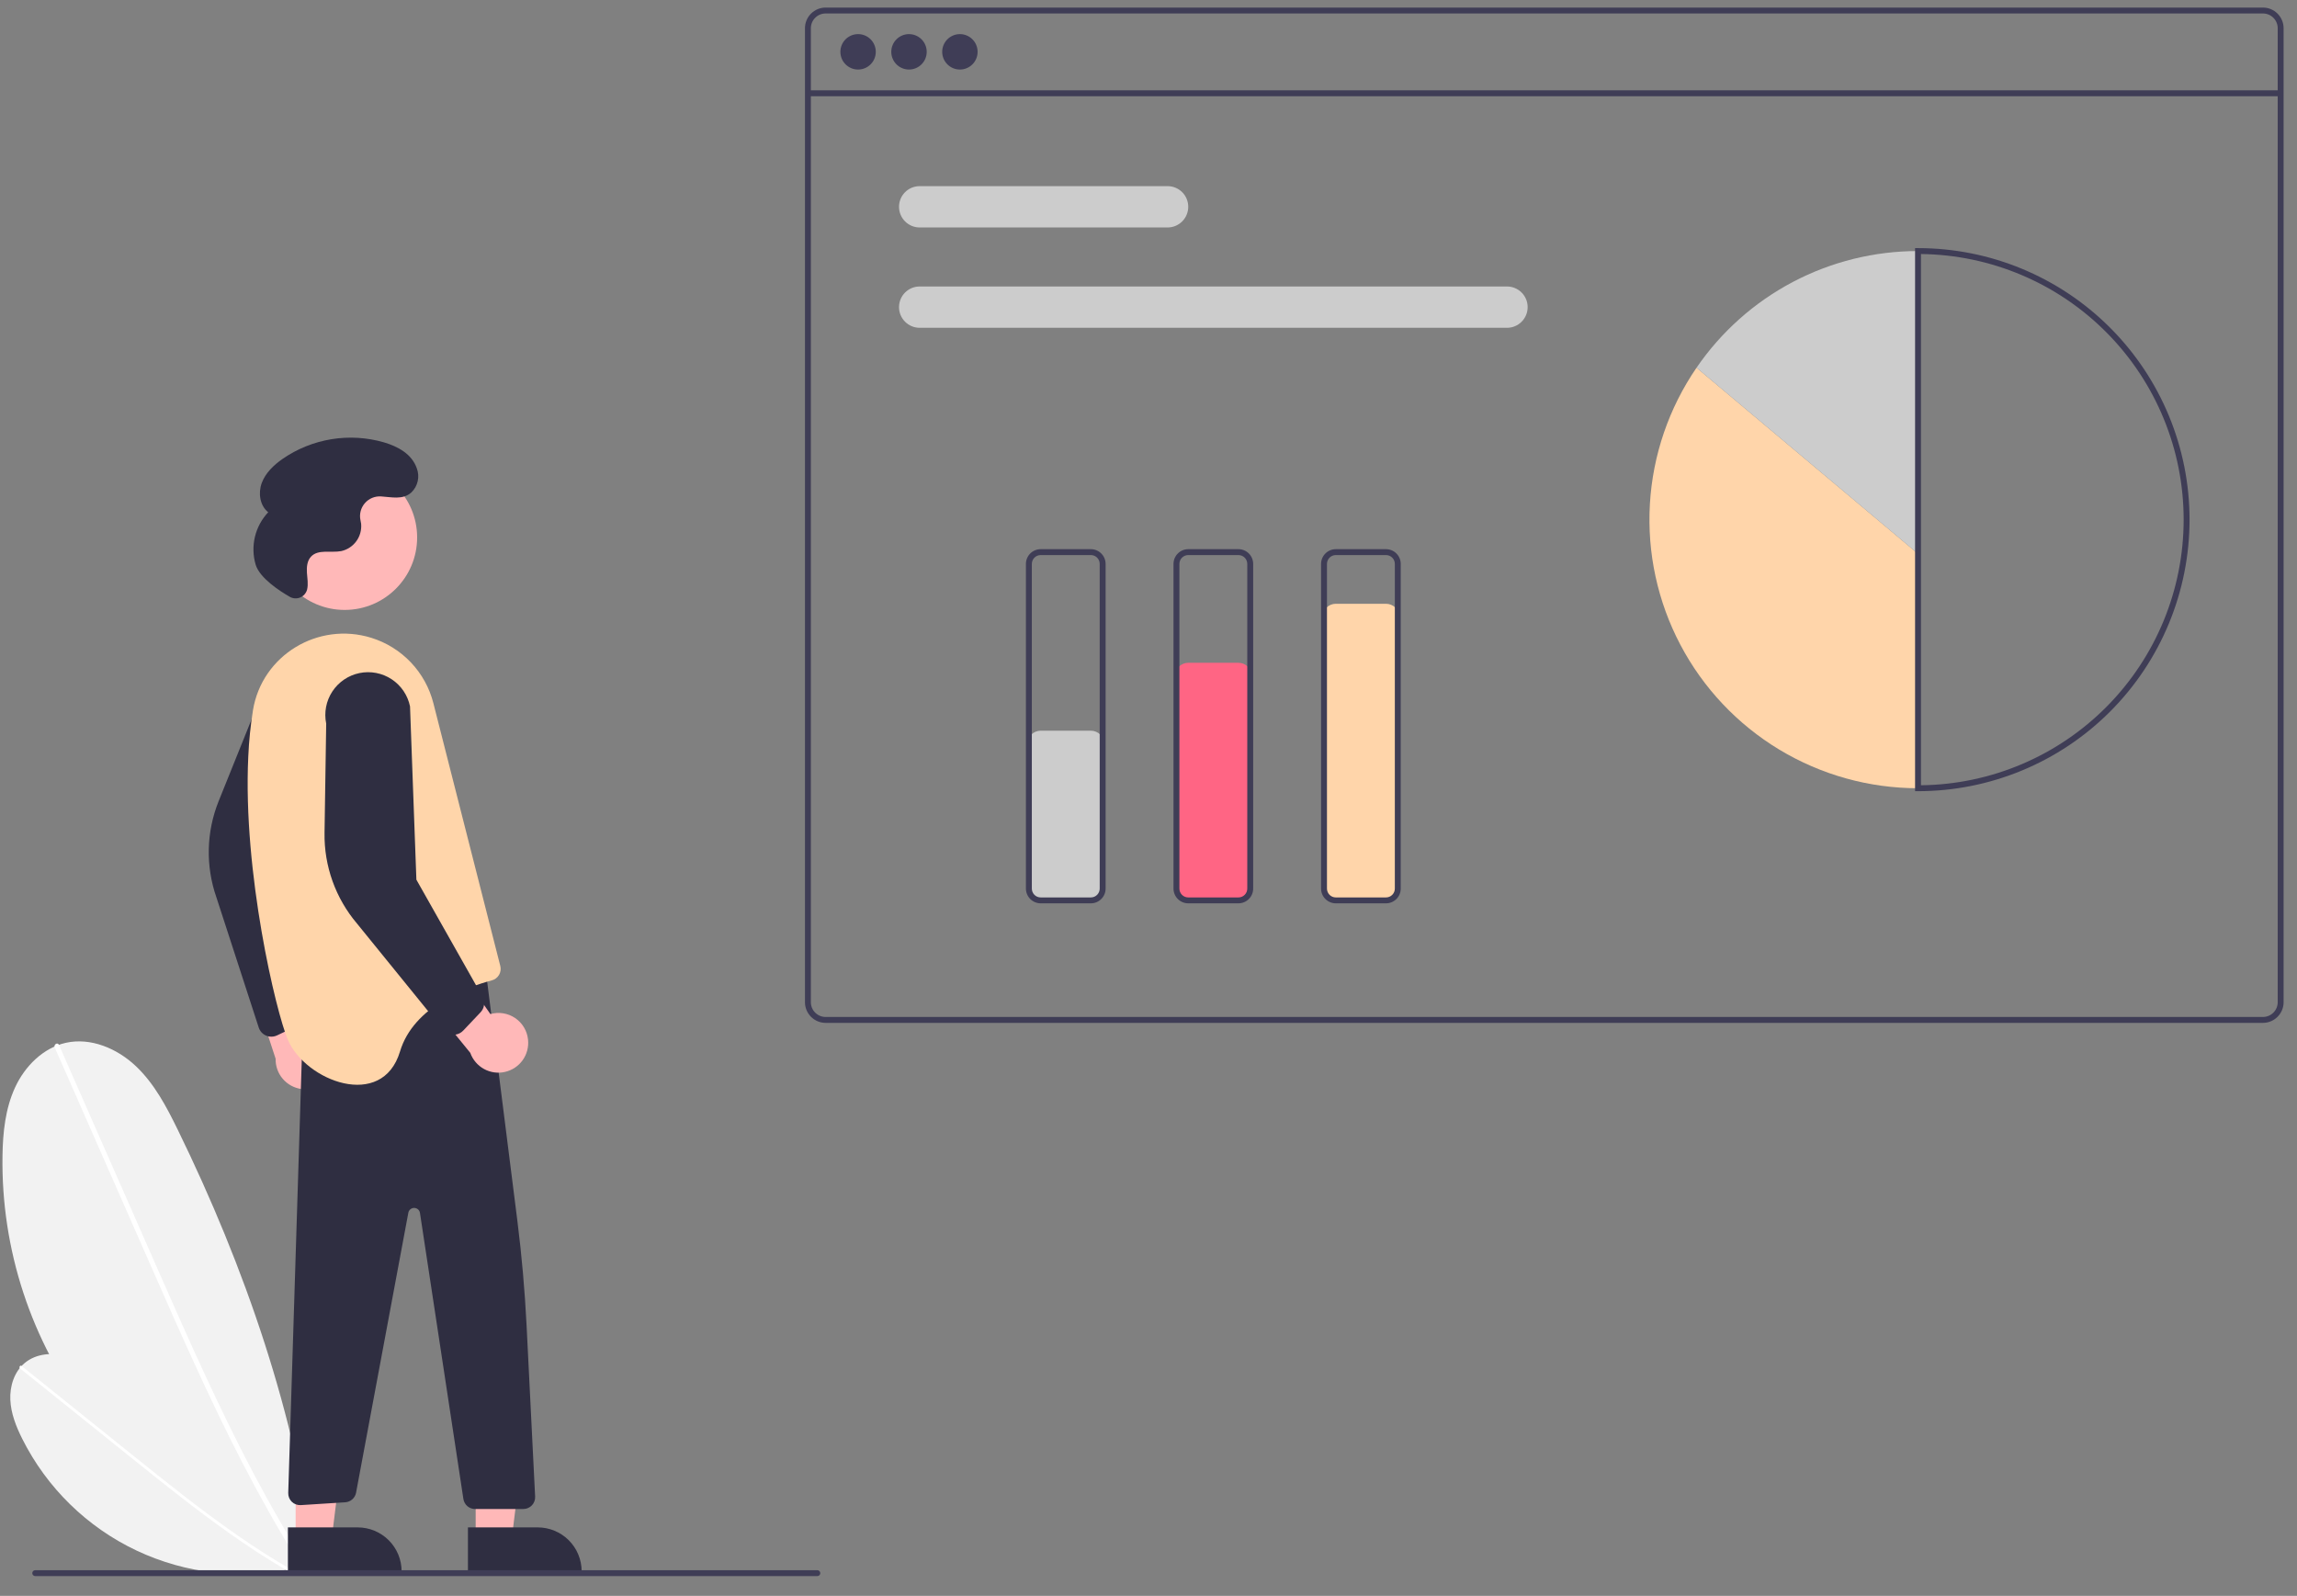 <svg width="95" height="66" viewBox="0 0 95 66" fill="none" xmlns="http://www.w3.org/2000/svg">
<rect x="0" y="0" width="95" height="66" fill="#808080" stroke="none"/>
<g clip-path="url(#clip0_517_2056)">
<path d="M13.048 64.812C9.297 63.835 5.981 61.627 3.634 58.542C1.287 55.457 0.043 51.673 0.103 47.797C0.118 46.831 0.22 45.845 0.626 44.968C1.032 44.092 1.786 43.334 2.729 43.126C3.758 42.9 4.845 43.363 5.612 44.086C6.379 44.809 6.882 45.762 7.345 46.709C10.133 52.414 12.251 58.535 13.044 64.835L13.048 64.812Z" fill="#F2F2F2"/>
<path d="M2.262 43.317L4.216 47.756L6.17 52.195C6.788 53.601 7.406 55.007 8.046 56.404C8.68 57.788 9.335 59.163 10.035 60.515C10.733 61.866 11.475 63.195 12.281 64.484C12.382 64.645 12.483 64.805 12.585 64.964C12.656 65.075 12.833 64.972 12.762 64.861C11.941 63.581 11.184 62.261 10.474 60.916C9.764 59.569 9.099 58.199 8.46 56.817C7.817 55.429 7.199 54.029 6.582 52.628C5.933 51.154 5.284 49.679 4.636 48.205L2.682 43.766L2.439 43.213C2.386 43.093 2.21 43.197 2.262 43.317L2.262 43.317Z" fill="white"/>
<path d="M12.234 64.843C10.022 65.348 7.705 65.097 5.653 64.129C3.602 63.161 1.935 61.532 0.919 59.503C0.666 58.998 0.453 58.459 0.427 57.894C0.401 57.329 0.588 56.732 1.022 56.37C1.495 55.974 2.184 55.921 2.777 56.09C3.371 56.258 3.89 56.617 4.386 56.984C7.373 59.193 10.125 61.799 12.237 64.856L12.234 64.843Z" fill="#F2F2F2"/>
<path d="M0.83 56.595L3.043 58.372L5.256 60.149C5.957 60.712 6.657 61.276 7.366 61.828C8.069 62.376 8.781 62.912 9.509 63.426C10.236 63.938 10.98 64.428 11.747 64.88C11.842 64.936 11.938 64.992 12.034 65.047C12.101 65.085 12.165 64.984 12.098 64.946C11.326 64.503 10.577 64.021 9.845 63.515C9.113 63.008 8.398 62.475 7.693 61.931C6.984 61.383 6.285 60.823 5.587 60.263C4.852 59.672 4.117 59.082 3.382 58.492L1.17 56.715L0.894 56.493C0.834 56.445 0.771 56.547 0.83 56.595V56.595Z" fill="white"/>
<path d="M93.592 0.313H34.146C33.92 0.313 33.703 0.403 33.542 0.563C33.382 0.724 33.292 0.941 33.292 1.167V41.449C33.292 41.675 33.382 41.892 33.542 42.052C33.703 42.213 33.92 42.303 34.146 42.303H93.592C93.818 42.303 94.035 42.213 94.195 42.052C94.356 41.892 94.446 41.675 94.446 41.449V1.167C94.446 0.941 94.356 0.724 94.195 0.563C94.035 0.403 93.818 0.313 93.592 0.313ZM94.202 41.449C94.202 41.61 94.138 41.766 94.023 41.88C93.909 41.994 93.753 42.059 93.592 42.059H34.146C33.984 42.059 33.829 41.994 33.715 41.88C33.6 41.766 33.536 41.61 33.536 41.449V1.167C33.536 1.005 33.6 0.85 33.715 0.736C33.829 0.621 33.984 0.557 34.146 0.557H93.592C93.753 0.557 93.909 0.621 94.023 0.736C94.138 0.85 94.202 1.005 94.202 1.167V41.449Z" fill="#3F3D56"/>
<path d="M94.324 3.735H33.414V3.98H94.324V3.735Z" fill="#3F3D56"/>
<path d="M35.489 2.876C35.894 2.876 36.221 2.548 36.221 2.144C36.221 1.739 35.894 1.411 35.489 1.411C35.084 1.411 34.757 1.739 34.757 2.144C34.757 2.548 35.084 2.876 35.489 2.876Z" fill="#3F3D56"/>
<path d="M37.594 2.876C37.999 2.876 38.327 2.548 38.327 2.144C38.327 1.739 37.999 1.411 37.594 1.411C37.19 1.411 36.862 1.739 36.862 2.144C36.862 2.548 37.19 2.876 37.594 2.876Z" fill="#3F3D56"/>
<path d="M39.7 2.876C40.105 2.876 40.432 2.548 40.432 2.144C40.432 1.739 40.105 1.411 39.7 1.411C39.296 1.411 38.968 1.739 38.968 2.144C38.968 2.548 39.296 2.876 39.7 2.876Z" fill="#3F3D56"/>
<path d="M48.289 9.407H38.036C37.809 9.407 37.592 9.317 37.432 9.156C37.272 8.996 37.182 8.779 37.182 8.552C37.182 8.326 37.272 8.108 37.432 7.948C37.592 7.788 37.809 7.698 38.036 7.698H48.289C48.516 7.698 48.733 7.788 48.894 7.948C49.054 8.108 49.144 8.326 49.144 8.552C49.144 8.779 49.054 8.996 48.894 9.156C48.733 9.317 48.516 9.407 48.289 9.407Z" fill="#CCCCCC"/>
<path d="M62.327 13.557H38.036C37.809 13.557 37.592 13.467 37.432 13.306C37.272 13.146 37.182 12.929 37.182 12.702C37.182 12.476 37.272 12.258 37.432 12.098C37.592 11.938 37.809 11.848 38.036 11.848H62.327C62.553 11.848 62.771 11.938 62.931 12.098C63.091 12.258 63.181 12.476 63.181 12.702C63.181 12.929 63.091 13.146 62.931 13.306C62.771 13.467 62.553 13.557 62.327 13.557Z" fill="#CCCCCC"/>
<path d="M70.166 15.207C69.022 16.876 68.355 18.825 68.237 20.844C68.119 22.864 68.555 24.877 69.498 26.667C70.441 28.457 71.855 29.956 73.587 31.001C75.319 32.046 77.303 32.599 79.326 32.599V22.902L70.166 15.207Z" fill="#FFD5AA"/>
<path d="M79.326 10.383C77.522 10.382 75.745 10.821 74.149 11.661C72.553 12.502 71.186 13.719 70.166 15.207L79.326 22.902V10.383Z" fill="#CCCCCC"/>
<path d="M79.326 32.721H79.204V10.261H79.326C82.305 10.261 85.161 11.444 87.267 13.55C89.373 15.656 90.556 18.513 90.556 21.491C90.556 24.469 89.373 27.326 87.267 29.432C85.161 31.538 82.305 32.721 79.326 32.721ZM79.448 10.506V32.476C82.341 32.444 85.103 31.272 87.137 29.216C89.171 27.159 90.312 24.383 90.312 21.491C90.312 18.599 89.171 15.823 87.137 13.766C85.103 11.71 82.341 10.538 79.448 10.506Z" fill="#3F3D56"/>
<path d="M45.116 37.298H43.041C42.895 37.298 42.755 37.24 42.653 37.137C42.55 37.034 42.492 36.895 42.492 36.749V30.768C42.492 30.622 42.55 30.483 42.653 30.38C42.755 30.277 42.895 30.219 43.041 30.219H45.116C45.261 30.219 45.401 30.277 45.504 30.38C45.607 30.483 45.665 30.622 45.665 30.768V36.749C45.665 36.895 45.607 37.034 45.504 37.137C45.401 37.24 45.261 37.298 45.116 37.298Z" fill="#CCCCCC"/>
<path d="M51.219 37.298H49.144C48.998 37.298 48.859 37.24 48.756 37.137C48.653 37.034 48.595 36.895 48.595 36.749V27.96C48.595 27.815 48.653 27.675 48.756 27.572C48.859 27.469 48.998 27.411 49.144 27.411H51.219C51.365 27.411 51.504 27.469 51.607 27.572C51.71 27.675 51.768 27.815 51.768 27.96V36.749C51.768 36.895 51.71 37.034 51.607 37.137C51.504 37.24 51.365 37.298 51.219 37.298Z" fill="#FF6584"/>
<path d="M57.322 37.298H55.247C55.102 37.298 54.962 37.24 54.859 37.137C54.756 37.034 54.698 36.895 54.698 36.749V25.519C54.698 25.373 54.756 25.234 54.859 25.131C54.962 25.028 55.102 24.97 55.247 24.97H57.322C57.468 24.97 57.608 25.028 57.711 25.131C57.814 25.234 57.871 25.373 57.872 25.519V36.749C57.871 36.895 57.814 37.034 57.711 37.137C57.608 37.24 57.468 37.298 57.322 37.298Z" fill="#FFD5AA"/>
<path d="M45.116 37.359H43.041C42.879 37.359 42.724 37.295 42.609 37.18C42.495 37.066 42.431 36.911 42.43 36.749V23.322C42.431 23.16 42.495 23.005 42.609 22.891C42.724 22.776 42.879 22.712 43.041 22.712H45.116C45.278 22.712 45.433 22.776 45.547 22.891C45.662 23.005 45.726 23.16 45.726 23.322V36.749C45.726 36.911 45.662 37.066 45.547 37.18C45.433 37.295 45.278 37.359 45.116 37.359ZM43.041 22.956C42.944 22.956 42.851 22.994 42.782 23.063C42.713 23.132 42.675 23.225 42.675 23.322V36.749C42.675 36.846 42.713 36.939 42.782 37.008C42.851 37.077 42.944 37.115 43.041 37.115H45.116C45.213 37.115 45.306 37.077 45.375 37.008C45.443 36.939 45.482 36.846 45.482 36.749V23.322C45.482 23.225 45.443 23.132 45.375 23.063C45.306 22.994 45.213 22.956 45.116 22.956H43.041Z" fill="#3F3D56"/>
<path d="M51.219 37.359H49.144C48.982 37.359 48.827 37.295 48.713 37.18C48.598 37.066 48.534 36.911 48.534 36.749V23.322C48.534 23.16 48.598 23.005 48.713 22.891C48.827 22.776 48.982 22.712 49.144 22.712H51.219C51.381 22.712 51.536 22.776 51.651 22.891C51.765 23.005 51.829 23.16 51.829 23.322V36.749C51.829 36.911 51.765 37.066 51.651 37.18C51.536 37.295 51.381 37.359 51.219 37.359ZM49.144 22.956C49.047 22.956 48.954 22.994 48.885 23.063C48.816 23.132 48.778 23.225 48.778 23.322V36.749C48.778 36.846 48.816 36.939 48.885 37.008C48.954 37.077 49.047 37.115 49.144 37.115H51.219C51.316 37.115 51.409 37.077 51.478 37.008C51.547 36.939 51.585 36.846 51.585 36.749V23.322C51.585 23.225 51.547 23.132 51.478 23.063C51.409 22.994 51.316 22.956 51.219 22.956H49.144Z" fill="#3F3D56"/>
<path d="M57.322 37.359H55.247C55.085 37.359 54.93 37.295 54.816 37.18C54.701 37.066 54.637 36.911 54.637 36.749V23.322C54.637 23.16 54.701 23.005 54.816 22.891C54.93 22.776 55.085 22.712 55.247 22.712H57.322C57.484 22.712 57.639 22.776 57.754 22.891C57.868 23.005 57.932 23.16 57.932 23.322V36.749C57.932 36.911 57.868 37.066 57.754 37.18C57.639 37.295 57.484 37.359 57.322 37.359ZM55.247 22.956C55.15 22.956 55.057 22.994 54.988 23.063C54.92 23.132 54.881 23.225 54.881 23.322V36.749C54.881 36.846 54.92 36.939 54.988 37.008C55.057 37.077 55.15 37.115 55.247 37.115H57.322C57.419 37.115 57.512 37.077 57.581 37.008C57.65 36.939 57.688 36.846 57.688 36.749V23.322C57.688 23.225 57.65 23.132 57.581 23.063C57.512 22.994 57.419 22.956 57.322 22.956H55.247Z" fill="#3F3D56"/>
<path d="M13.825 44.134C13.873 43.961 13.882 43.78 13.851 43.603C13.821 43.426 13.752 43.258 13.65 43.111C13.548 42.963 13.415 42.84 13.259 42.749C13.104 42.659 12.932 42.604 12.753 42.587L11.703 38.354L10.167 40.02L11.399 43.785C11.392 44.087 11.495 44.382 11.69 44.612C11.885 44.843 12.158 44.994 12.457 45.037C12.756 45.08 13.061 45.012 13.313 44.846C13.565 44.679 13.747 44.426 13.825 44.134H13.825Z" fill="#FFB8B8"/>
<path d="M11.011 42.832C10.94 42.802 10.875 42.758 10.822 42.702C10.77 42.646 10.729 42.579 10.704 42.506L8.951 37.114C8.498 35.818 8.531 34.403 9.044 33.13L10.733 28.937C10.771 28.707 10.854 28.488 10.977 28.29C11.1 28.093 11.261 27.922 11.45 27.786C11.639 27.651 11.853 27.554 12.08 27.502C12.306 27.449 12.541 27.442 12.77 27.48C12.999 27.518 13.219 27.601 13.416 27.725C13.614 27.848 13.785 28.009 13.92 28.198C14.055 28.387 14.151 28.601 14.204 28.828C14.256 29.054 14.263 29.289 14.224 29.518L11.894 36.3L12.71 41.822C12.72 41.934 12.697 42.047 12.641 42.146C12.586 42.244 12.501 42.323 12.4 42.372L11.459 42.821C11.358 42.869 11.245 42.885 11.134 42.867C11.092 42.86 11.05 42.849 11.011 42.832Z" fill="#2F2E41"/>
<path d="M19.673 63.596L21.17 63.596L21.882 57.824L19.673 57.824L19.673 63.596Z" fill="#FFB8B8"/>
<path d="M24.056 64.986L19.353 64.986L19.353 63.169L22.239 63.169C22.721 63.169 23.183 63.36 23.524 63.701C23.865 64.041 24.056 64.504 24.056 64.986Z" fill="#2F2E41"/>
<path d="M12.227 63.596L13.724 63.596L14.436 57.824L12.227 57.824L12.227 63.596Z" fill="#FFB8B8"/>
<path d="M16.61 64.986L11.907 64.986L11.907 63.169L14.793 63.169C15.275 63.169 15.737 63.36 16.078 63.701C16.419 64.041 16.61 64.504 16.61 64.986Z" fill="#2F2E41"/>
<path d="M20.082 40.071L21.398 50.493C21.579 51.926 21.705 53.364 21.778 54.808L22.132 61.896C22.135 61.962 22.125 62.028 22.102 62.09C22.079 62.152 22.044 62.209 21.998 62.257C21.953 62.304 21.898 62.343 21.837 62.369C21.776 62.395 21.71 62.408 21.644 62.408H19.648C19.531 62.408 19.418 62.367 19.329 62.29C19.241 62.214 19.183 62.109 19.165 61.993L17.369 50.164C17.361 50.107 17.332 50.054 17.289 50.017C17.245 49.979 17.19 49.957 17.132 49.956C17.075 49.955 17.018 49.975 16.974 50.011C16.929 50.048 16.899 50.099 16.888 50.156L14.725 61.741C14.704 61.846 14.649 61.94 14.569 62.01C14.489 62.08 14.388 62.122 14.282 62.13L12.445 62.247C12.377 62.252 12.308 62.242 12.244 62.219C12.179 62.196 12.121 62.16 12.071 62.112C12.022 62.065 11.983 62.008 11.957 61.944C11.931 61.881 11.919 61.813 11.921 61.745L12.514 42.756L20.082 40.071Z" fill="#2F2E41"/>
<path d="M14.254 25.225C15.91 25.225 17.252 23.883 17.252 22.227C17.252 20.571 15.91 19.229 14.254 19.229C12.598 19.229 11.256 20.571 11.256 22.227C11.256 23.883 12.598 25.225 14.254 25.225Z" fill="#FFB8B8"/>
<path d="M11.904 43C12.636 44.709 15.81 45.93 16.543 43.488C17.109 41.601 19.352 40.808 20.342 40.545C20.467 40.512 20.573 40.431 20.639 40.32C20.704 40.209 20.723 40.077 20.692 39.952L17.924 29.082C17.763 28.449 17.442 27.868 16.992 27.394C16.542 26.921 15.978 26.57 15.354 26.377C13.154 25.696 10.835 27.099 10.463 29.37C10.361 30.007 10.296 30.65 10.268 31.294C10.039 36.09 11.422 41.875 11.904 43Z" fill="#FFD5AA"/>
<path d="M21.839 42.997C21.821 42.818 21.764 42.646 21.672 42.492C21.581 42.338 21.456 42.205 21.308 42.105C21.159 42.004 20.991 41.937 20.813 41.908C20.636 41.879 20.455 41.89 20.282 41.939L17.781 38.365L16.946 40.473L19.45 43.543C19.551 43.828 19.754 44.065 20.019 44.211C20.284 44.356 20.593 44.399 20.887 44.331C21.181 44.264 21.441 44.091 21.617 43.845C21.792 43.599 21.871 43.297 21.839 42.997L21.839 42.997Z" fill="#FFB8B8"/>
<path d="M18.745 42.794C18.667 42.791 18.592 42.773 18.522 42.74C18.452 42.706 18.391 42.659 18.341 42.6L14.767 38.198C13.879 37.152 13.401 35.819 13.422 34.447L13.491 29.926C13.444 29.699 13.443 29.464 13.486 29.236C13.53 29.008 13.618 28.79 13.746 28.596C13.874 28.402 14.039 28.235 14.232 28.104C14.424 27.974 14.64 27.883 14.868 27.836C15.096 27.789 15.331 27.788 15.559 27.832C15.787 27.876 16.004 27.964 16.198 28.092C16.392 28.22 16.559 28.385 16.69 28.578C16.82 28.77 16.911 28.987 16.958 29.215L17.221 36.381L19.967 41.24C20.017 41.341 20.036 41.455 20.019 41.567C20.003 41.679 19.953 41.783 19.875 41.865L19.158 42.622C19.081 42.703 18.982 42.759 18.872 42.782C18.83 42.791 18.787 42.795 18.745 42.794Z" fill="#2F2E41"/>
<path d="M11.979 24.679C12.043 24.718 12.116 24.74 12.191 24.746C12.265 24.752 12.341 24.74 12.41 24.712C12.48 24.684 12.542 24.641 12.592 24.585C12.642 24.529 12.679 24.462 12.699 24.39L12.701 24.383C12.755 24.156 12.71 23.918 12.694 23.685C12.679 23.451 12.702 23.195 12.861 23.023C13.157 22.703 13.684 22.873 14.113 22.792C14.364 22.736 14.586 22.59 14.737 22.383C14.889 22.175 14.959 21.919 14.936 21.663C14.93 21.614 14.92 21.565 14.909 21.517C14.882 21.394 14.884 21.266 14.915 21.144C14.946 21.022 15.005 20.909 15.087 20.813C15.168 20.718 15.271 20.642 15.387 20.593C15.503 20.544 15.629 20.523 15.755 20.53C16.188 20.555 16.655 20.686 17.014 20.366C17.145 20.239 17.236 20.077 17.276 19.899C17.316 19.721 17.302 19.535 17.237 19.365C17.032 18.774 16.454 18.465 15.882 18.295C15.174 18.09 14.429 18.046 13.702 18.165C12.975 18.285 12.284 18.564 11.679 18.984C11.317 19.239 10.98 19.559 10.826 19.974C10.672 20.388 10.746 20.911 11.093 21.185C10.824 21.47 10.634 21.821 10.543 22.202C10.453 22.584 10.463 22.983 10.575 23.358C10.747 23.911 11.566 24.442 11.979 24.679Z" fill="#2F2E41"/>
<path d="M33.804 65.183H1.457C1.425 65.183 1.394 65.17 1.371 65.147C1.348 65.124 1.335 65.093 1.335 65.061C1.335 65.028 1.348 64.997 1.371 64.974C1.394 64.951 1.425 64.939 1.457 64.939H33.804C33.837 64.939 33.867 64.951 33.89 64.974C33.913 64.997 33.926 65.028 33.926 65.061C33.926 65.093 33.913 65.124 33.89 65.147C33.867 65.17 33.837 65.183 33.804 65.183Z" fill="#3F3D56"/>
</g>
<defs>
<clipPath id="clip0_517_2056">
<rect width="94.345" height="64.87" fill="white" transform="translate(0.101 0.313)"/>
</clipPath>
</defs>
</svg>
